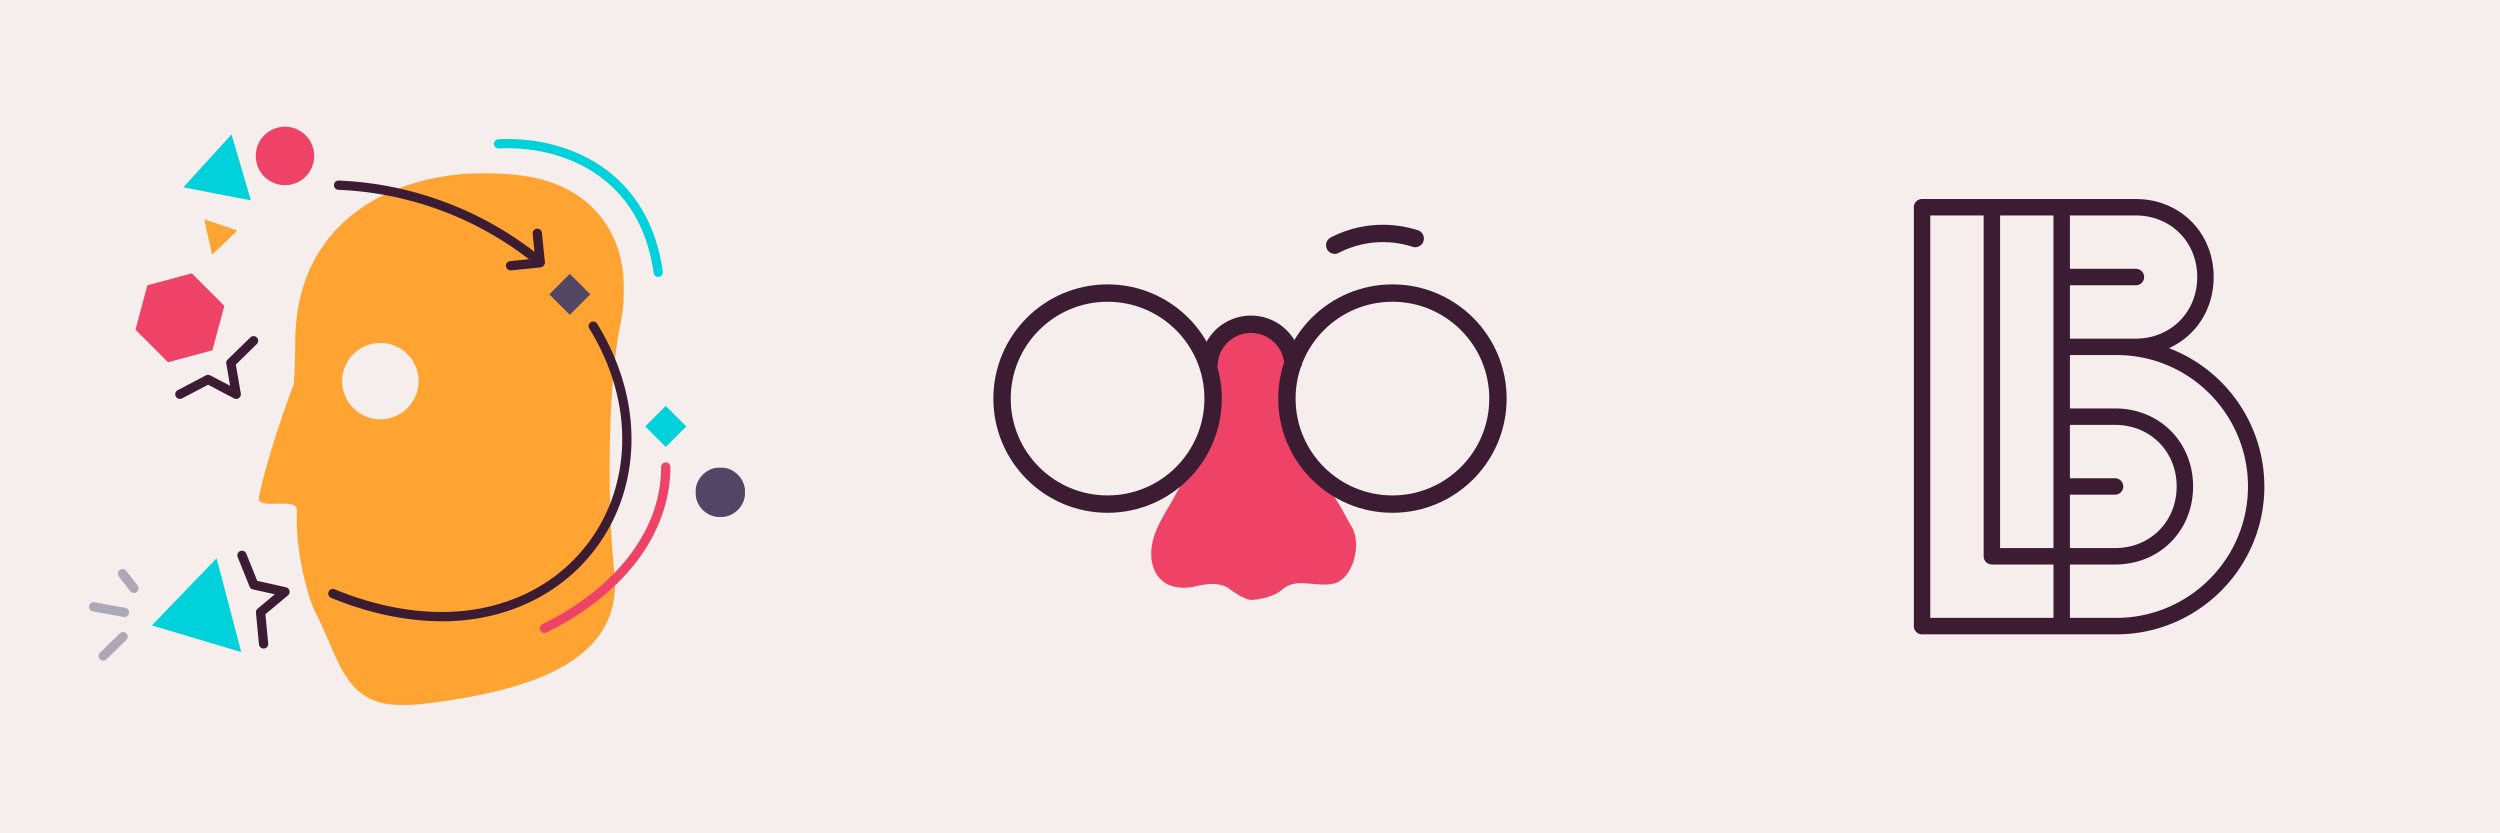<svg xmlns="http://www.w3.org/2000/svg" width="2160" height="720"><defs><clipPath id="clip-path"><path id="path-1" class="cls-2" d="M0 0h720v720H0z"/></clipPath><clipPath id="clip-path-2"><path id="path-1-3" data-name="path-1" class="cls-2" d="M720 0h720v720H720z"/></clipPath><clipPath id="clip-path-3"><path id="path-1-4" data-name="path-1" class="cls-2" d="M1440 0h720v720h-720z"/></clipPath><mask id="mask" x="0" y="-.5" width="720" height="720" maskUnits="userSpaceOnUse"><g id="mask-2"><path id="path-1-2" data-name="path-1" class="cls-1" d="M0-.5h720v720H0z"/></g></mask><mask id="mask-2-2" x="223.58" y="149.6" width="315.59" height="459.74" maskUnits="userSpaceOnUse"><g id="mask-4"><path id="path-3" class="cls-1" d="M223.58 149.6h315.59v459.74H223.58V149.6z"/></g></mask><mask id="mask-3" x="600.86" y="403.87" width="42.94" height="42.94" maskUnits="userSpaceOnUse"><g id="mask-6"><path id="path-5" class="cls-1" d="M600.86 403.87h42.95v42.94h-42.95v-42.94z"/></g></mask><style>.cls-1{fill:#fff}.cls-15,.cls-2{fill:none}.cls-7{fill:#ffa433}.cls-8{fill:#ada8b6}.cls-9{fill:#514663}.cls-10{fill:#3b1c32}.cls-11{fill:#ee4266}.cls-12{fill:#00d1da}.cls-15{stroke:#3b1c32;stroke-width:15px;stroke-miterlimit:10}</style></defs><g id="background"><g id="Rectangle"><path id="path-1-5" data-name="path-1" fill="#f5eeec" d="M-10-10h2180v740H-10z"/></g></g><g clip-path="url(#clip-path)" id="frame-1"><g id="Page-1"><g id="Desktop-HD"><g id="Lanneberg-Bexelius"><g mask="url(#mask)" id="Group-2"><g id="Page-1-2" data-name="Page-1"><g mask="url(#mask-2-2)" id="Group-3"><path id="Fill-1" class="cls-7" d="M328.63 362.3a33 33 0 1133-33 33 33 0 01-33 33m125.16-210.14c-92-13.63-198.16 26.14-198.67 142.53-.11 25-1.49 37.61-1.49 37.61s-21.72 57.64-29.91 97c-2.65 12.73 33.74-1 32.91 12-2 31 8.7 73.75 16 88 24 47 25 87.06 92 79 92.28-11.1 174.54-36.14 166.15-114.14-6.59-61.13-5.4-162.42 5-212.6 15-72.4-21-120.36-82-129.4"/></g><path id="Fill-4" class="cls-8" d="M115.67 512.36a4 4 0 01-3.17-1.56l-9.67-12.56a4 4 0 116.33-4.88l9.67 12.56a4 4 0 01-3.16 6.44"/><path id="Fill-6" class="cls-8" d="M89.19 570.76a4 4 0 01-2.79-6.87l17.15-16.69a4 4 0 015.58 5.74L92 569.62a4 4 0 01-2.79 1.14"/><path id="Fill-8" class="cls-8" d="M107.49 533.12a3.51 3.51 0 01-.72-.07l-26.48-4.81a4 4 0 111.43-7.87l26.48 4.81a4 4 0 01-.71 7.94"/><path id="Fill-10" class="cls-9" d="M474.61 254.29l17.71 17.7 17.7-17.7-17.7-17.7-17.71 17.7z"/><path id="Fill-12" class="cls-10" d="M227.74 560.35a4 4 0 01-4-3.62l-2.61-27.37a4 4 0 011.42-3.44l14.86-12.46-18.93-4.21a4 4 0 01-2.84-2.41l-10.28-25.5a4 4 0 017.42-3l9.5 23.54 24.78 5.53a4 4 0 011.7 7l-19.44 16.29 2.4 25.27a4 4 0 01-3.6 4.36 2.48 2.48 0 01-.38 0"/><path id="Fill-14" class="cls-11" d="M193.82 264.29l-10.28 38.37-38.38 10.29-28.1-28.1 10.28-38.38 38.38-10.28 28.1 28.1z"/><path id="Fill-16" class="cls-10" d="M155.44 344.66a4 4 0 01-1.86-7.55l24.33-12.79a4 4 0 013.73 0l17.16 9-3.28-19.11a4 4 0 011.15-3.54l19.69-19.19a4 4 0 015.58 5.73L203.76 315l4.29 25a4 4 0 01-5.8 4.22l-22.47-11.82-22.48 11.8a4 4 0 01-1.86.46"/><path id="Fill-18" class="cls-10" d="M381.54 536.74c-30.53 0-63-6.83-95.68-20.28a4 4 0 013-7.4C333.19 527.29 377 533 415.61 525.59c35.09-6.75 65.23-23.93 87.16-49.7 20.84-24.49 32.8-54.93 34.6-88 1.91-34.95-7.85-70.93-28.22-104a4 4 0 016.82-4.19c21.22 34.52 31.38 72.09 29.39 108.67-1.9 34.86-14.52 66.94-36.5 92.77-23.12 27.17-54.84 45.28-91.75 52.37a187.8 187.8 0 01-35.57 3.3"/><path id="Fill-20" class="cls-10" d="M466.69 230.58a4 4 0 01-2.53-.91A289.07 289.07 0 00292.39 164a4 4 0 01.35-8 297.05 297.05 0 01176.49 67.52 4 4 0 01-2.54 7.1"/><path id="Fill-22" class="cls-10" d="M466.69 230.58a4 4 0 01-4-3.61L460.23 202a4 4 0 118-.79l2.48 24.93a4 4 0 01-3.58 4.38h-.4"/><path id="Fill-24" class="cls-10" d="M441.32 233.58a4 4 0 01-.39-8l24.93-2.48a4 4 0 01.8 8l-24.94 2.48a2.68 2.68 0 01-.4 0"/><path id="Fill-26" class="cls-12" d="M158.45 161.82l41.59-45.67 16.7 56.98-58.29-11.31z"/><path id="Fill-28" class="cls-12" d="M187.15 482.35l21.27 81.04-77.17-23.06 55.9-57.98z"/><path id="Fill-30" class="cls-7" d="M183.27 220.11l-6.79-30.64 28.56 9.74-21.77 20.9z"/><g mask="url(#mask-3)" id="Group-34"><path id="Fill-32" class="cls-9" d="M600.86 425.34a21.48 21.48 0 1021.47-21.47 21.47 21.47 0 00-21.47 21.47"/></g><path id="Fill-35" class="cls-11" d="M271.44 134.73a25.23 25.23 0 11-25.23-25.23 25.23 25.23 0 0125.23 25.23"/><path id="Fill-37" class="cls-12" d="M557.5 368.45l17.7 17.7 17.71-17.7-17.71-17.71-17.7 17.71z"/><path id="Fill-39" class="cls-11" d="M470.45 546.88a4 4 0 01-1.77-7.59c31.19-15.34 57.05-35.64 74.77-58.72 18.42-24 27.75-49.9 27.75-77.05a4 4 0 018 0c0 28.55-10.17 56.87-29.4 81.92-18.47 24.05-45.3 45.15-77.59 61a4 4 0 01-1.76.41"/><path id="Fill-41" class="cls-12" d="M568.73 239.26a4 4 0 01-4-3.44c-5.35-38.15-22.24-67-50.22-85.9-22.95-15.46-52.59-23.14-83.48-21.63a4 4 0 01-.39-8c57.72-2.83 129.55 25.44 142 114.41a4 4 0 01-3.41 4.51 3.52 3.52 0 01-.56 0"/></g></g></g></g></g></g><g clip-path="url(#clip-path-2)" id="frame-2"><path class="cls-11" d="M1060.83 507.69c-8.42-4.61-17.73-3.43-27.21-1.24-30 7-43.55-14.05-37.61-39.17 3.38-14.34 12.78-26.58 19.38-39.37 10.24-19.85 19.84-25.79 21.88-40.41 2.48-17.63 4.37-28.3 7.18-45.87 2.66-16.63 1.61-35 16.06-47.52 4.93-4.25 11.39-6.73 17.15-10h3.77c1 .69 2 1.77 3.07 2 18.14 3.7 26.22 16.5 30.14 33.11 3.44 14.58-3.4 33.07 0 47.65 3 12.45 12 22.86 19.22 33.39 8.2 11.93 12.6 18.29 23 35.3 3 4.86 7.57 14 10.7 19 9.59 15.15 1.47 45.64-15.08 49.62-6.11 1.47-12.91.79-19.31.19-9.18-.86-17.83-1.73-25.59 5.27-5.69 5.14-17.64 8.22-25.34 8.67-7.93.44-21.41-10.62-21.41-10.62z" id="PG6Qqp"/><circle class="cls-15" cx="1203.06" cy="344.38" r="91.17"/><path class="cls-15" d="M1044.51 316.49a36.32 36.32 0 0172.64 0"/><circle class="cls-15" cx="956.94" cy="344.38" r="91.17"/><path d="M1153.21 211.83a90.85 90.85 0 0169.53-5.75" stroke-linecap="round" stroke-linejoin="round" stroke="#3b1c32" stroke-width="15" fill="none"/></g><g clip-path="url(#clip-path-3)" id="frame-3"><path class="cls-10" d="M1873.94 300.79c23.24-10.41 38.65-33.41 38.65-61.43 0-38.43-29-67.41-67.42-67.41h-184.5a7.09 7.09 0 00-7.1 7.09V541a7.09 7.09 0 007.1 7.09h167.73c70.59 0 128-57.3 128-127.73a127.94 127.94 0 00-82.46-119.57zm24.46-61.43c0 30.34-22.88 53.22-53.23 53.22h-56.77v-46.12h56.77a7.1 7.1 0 100-14.19h-56.77v-46.13h56.77c30.35 0 53.23 22.86 53.23 53.22zm-170.32-53.22h46.13v287.4h-46.13zm60.32 241.28h39a7.1 7.1 0 000-14.2h-39V367.1h39c30.34 0 53.23 22.88 53.23 53.22s-22.89 53.22-53.23 53.22h-39zm-120.64-241.28h46.13v294.5a7.09 7.09 0 007.1 7.09h53.22v46.13h-106.45zm160.64 347.72h-40v-46.13h39c38.43 0 67.42-29 67.42-67.41s-29-67.42-67.42-67.42h-39v-46.12h40.6c62.44 0 113.25 50.93 113.25 113.54s-51.08 113.54-113.85 113.54z"/></g></svg>
